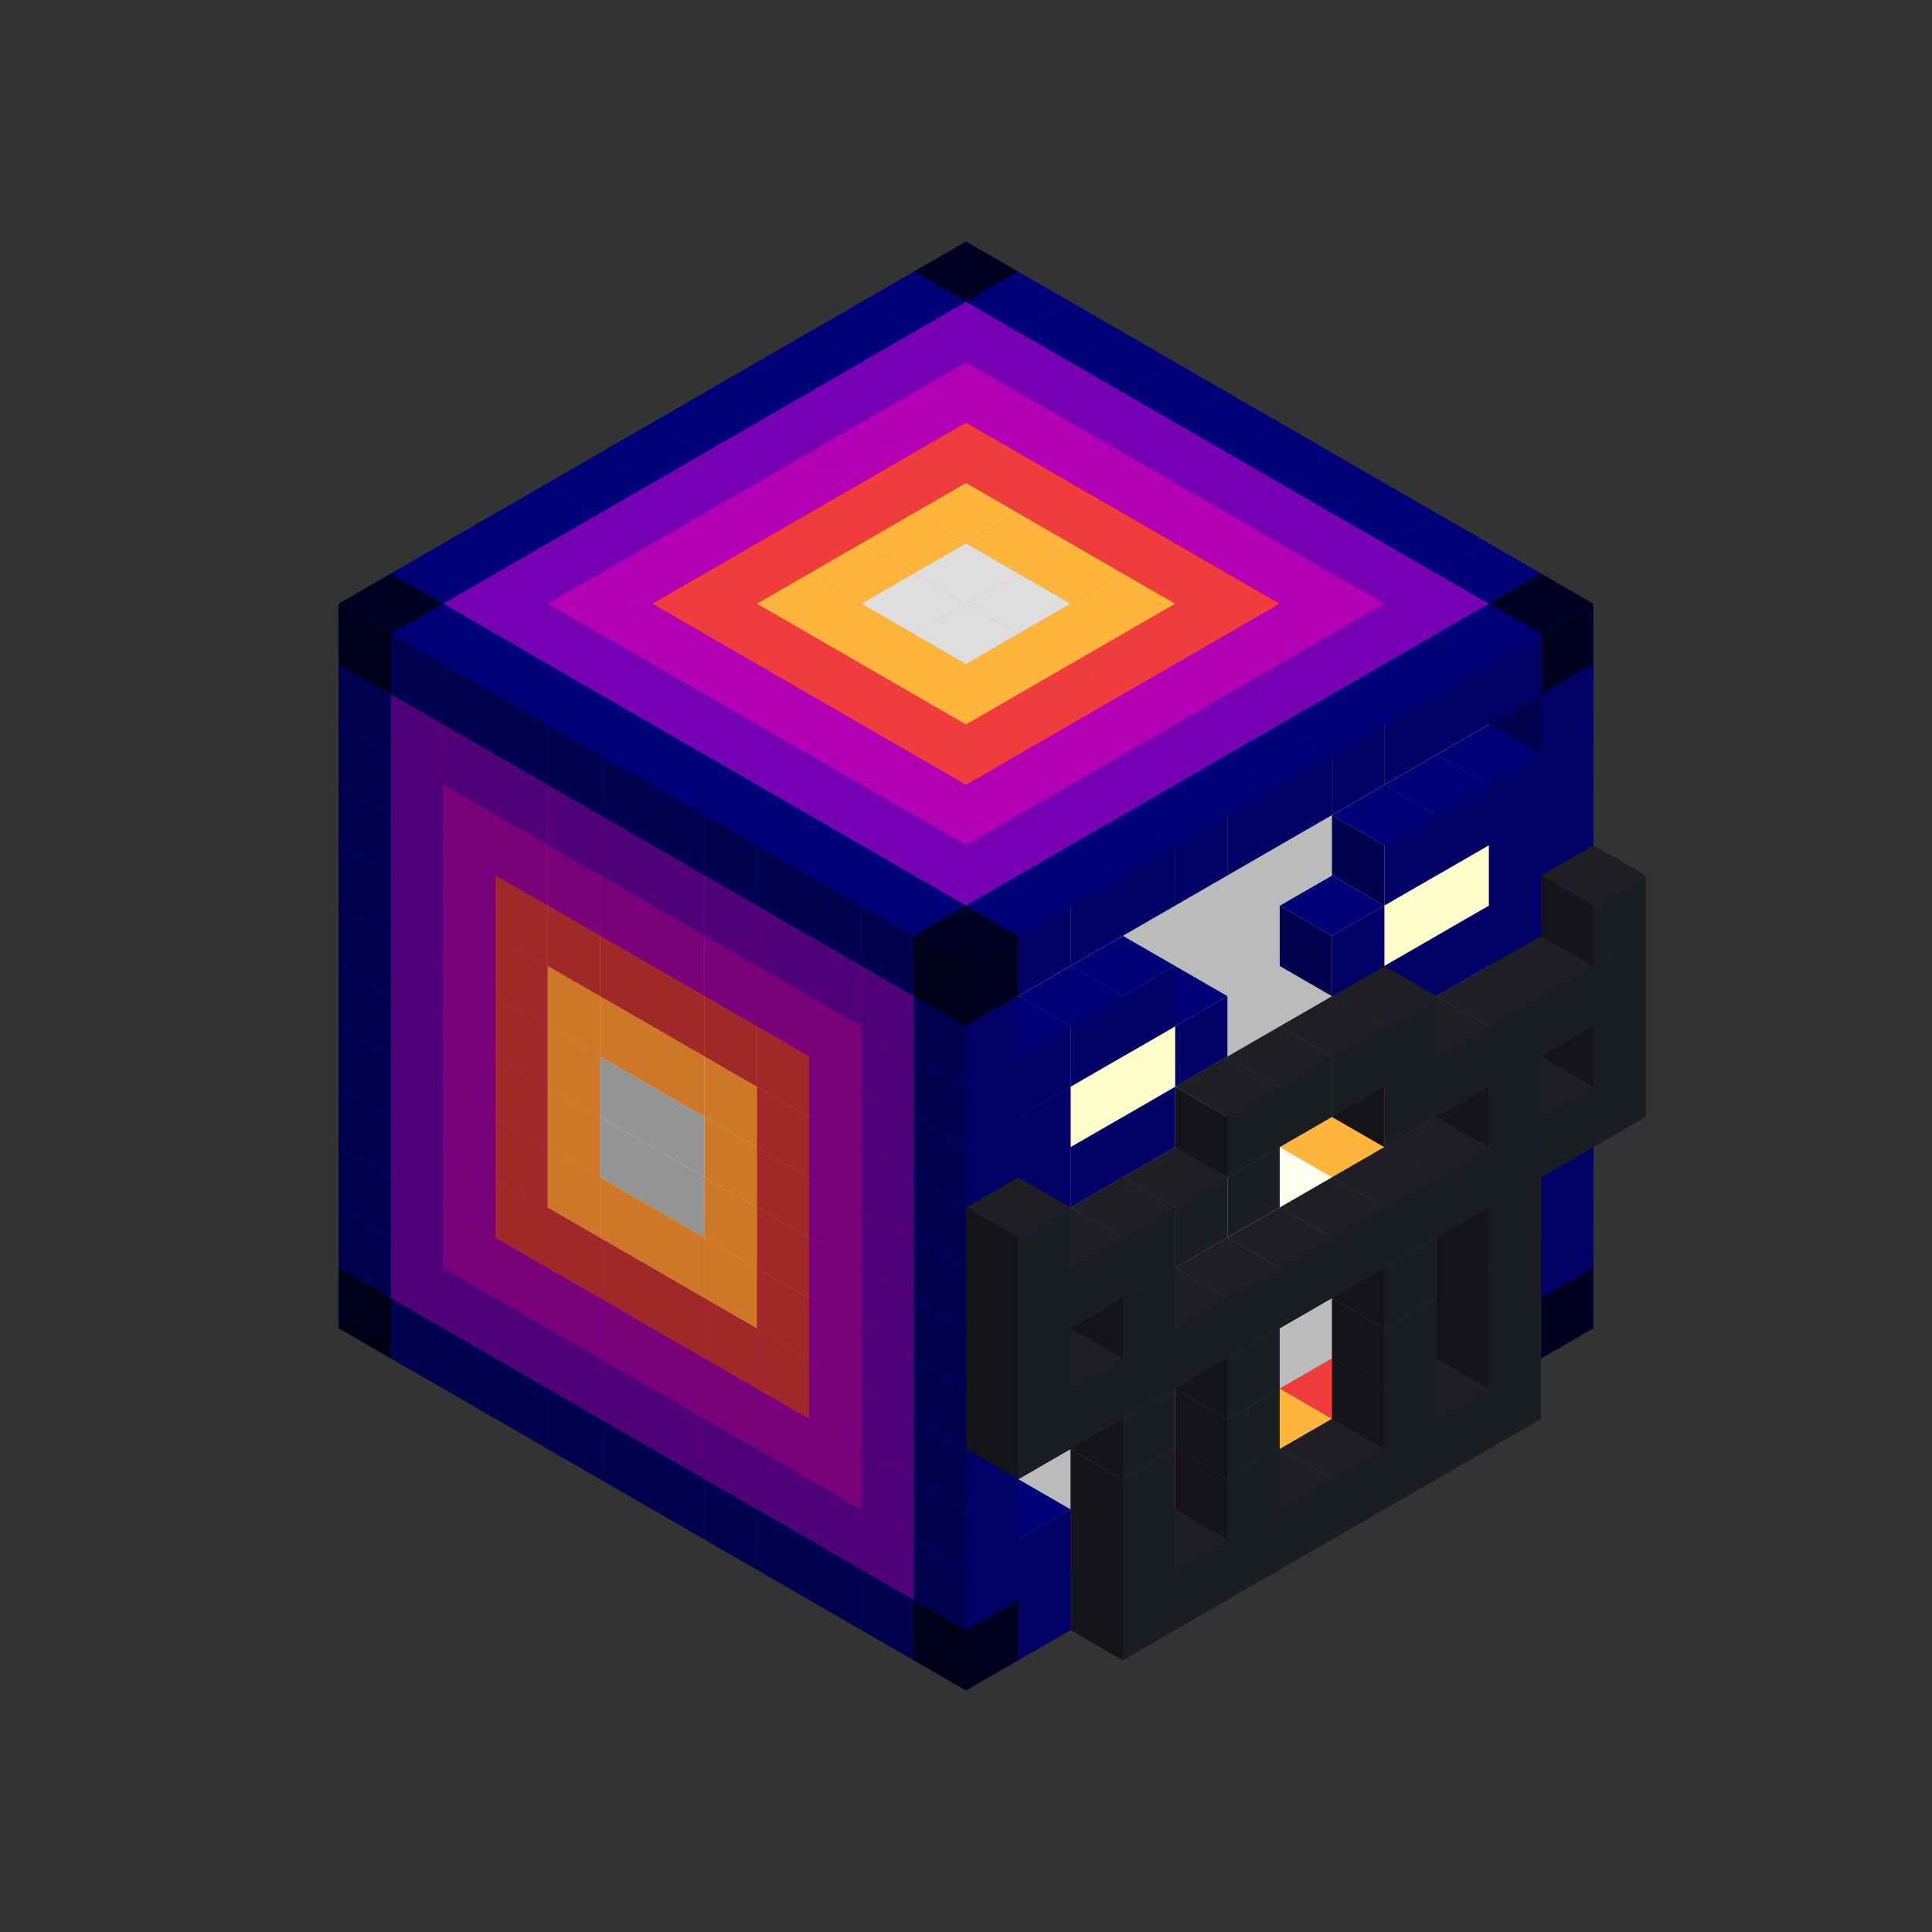 
<svg width='600' height='600' viewBox='4436371 5550000 3200000 3200000' xmlns='http://www.w3.org/2000/svg' xmlns:xlink='http://www.w3.org/1999/xlink'>
<rect x="4436371" y="5550000" width="3200000" height="3200000" fill="#333333" stroke="none"/>
<use xlink:href='#v-0x000000aa-4' transform='translate(983738,3600000)'/>
<use xlink:href='#v-0x000000aa-1' transform='translate(1070341,3650000)'/>
<use xlink:href='#v-0x000000aa-1' transform='translate(1156944,3700000)'/>
<use xlink:href='#v-0x000000aa-1' transform='translate(1243547,3750000)'/>
<use xlink:href='#v-0x000000aa-1' transform='translate(1330150,3800000)'/>
<use xlink:href='#v-0x000000aa-1' transform='translate(1416753,3850000)'/>
<use xlink:href='#v-0x000000aa-1' transform='translate(1503356,3900000)'/>
<use xlink:href='#v-0x000000aa-1' transform='translate(1589959,3950000)'/>
<use xlink:href='#v-0x000000aa-1' transform='translate(1676562,4000000)'/>
<use xlink:href='#v-0x000000aa-1' transform='translate(1763165,4050000)'/>
<use xlink:href='#v-0x000000aa-1' transform='translate(1849768,4100000)'/>
<use xlink:href='#v-0x000000aa-4' transform='translate(2889004,3600000)'/>
<use xlink:href='#v-0x000000aa-1' transform='translate(2802401,3650000)'/>
<use xlink:href='#v-0x000000aa-5' transform='translate(2715798,3700000)'/>
<use xlink:href='#v-0x000000aa-6' transform='translate(2629195,3750000)'/>
<use xlink:href='#v-0x000000aa-7' transform='translate(2542592,3800000)'/>
<use xlink:href='#v-0x000000aa-8' transform='translate(2455989,3850000)'/>
<use xlink:href='#v-0x000000aa-8' transform='translate(2369386,3900000)'/>
<use xlink:href='#v-0x000000aa-7' transform='translate(2282783,3950000)'/>
<use xlink:href='#v-0x000000aa-6' transform='translate(2196180,4000000)'/>
<use xlink:href='#v-0x000000aa-5' transform='translate(2109577,4050000)'/>
<use xlink:href='#v-0x000000aa-1' transform='translate(2022974,4100000)'/>
<use xlink:href='#v-0x000000aa-4' transform='translate(1936371,4150000)'/>
<use xlink:href='#v-0x000000aa-9' transform='translate(2802401,3750000)'/>
<use xlink:href='#v-0x000000aa-9' transform='translate(2715798,3800000)'/>
<use xlink:href='#v-0x000000aa-9' transform='translate(2629195,3850000)'/>
<use xlink:href='#v-0x000000aa-9' transform='translate(2542592,3900000)'/>
<use xlink:href='#v-0x000000aa-9' transform='translate(2455989,3950000)'/>
<use xlink:href='#v-0x000000aa-9' transform='translate(2369386,4000000)'/>
<use xlink:href='#v-0x000000aa-9' transform='translate(2282783,4050000)'/>
<use xlink:href='#v-0x000000aa-9' transform='translate(2196180,4100000)'/>
<use xlink:href='#v-0x000000aa-1' transform='translate(983738,3500000)'/>
<use xlink:href='#v-0x000000aa-5' transform='translate(1070341,3550000)'/>
<use xlink:href='#v-0x000000aa-5' transform='translate(1156944,3600000)'/>
<use xlink:href='#v-0x000000aa-5' transform='translate(1243547,3650000)'/>
<use xlink:href='#v-0x000000aa-5' transform='translate(1330150,3700000)'/>
<use xlink:href='#v-0x000000aa-5' transform='translate(1416753,3750000)'/>
<use xlink:href='#v-0x000000aa-5' transform='translate(1503356,3800000)'/>
<use xlink:href='#v-0x000000aa-5' transform='translate(1589959,3850000)'/>
<use xlink:href='#v-0x000000aa-5' transform='translate(1676562,3900000)'/>
<use xlink:href='#v-0x000000aa-5' transform='translate(1763165,3950000)'/>
<use xlink:href='#v-0x000000aa-2' transform='translate(2715798,3500000)'/>
<use xlink:href='#v-0x000000aa-2' transform='translate(2629195,3550000)'/>
<use xlink:href='#v-0x000000aa-2' transform='translate(2542592,3600000)'/>
<use xlink:href='#v-0x000000aa-2' transform='translate(2455989,3650000)'/>
<use xlink:href='#v-0x000000aa-2' transform='translate(2369386,3700000)'/>
<use xlink:href='#v-0x000000aa-2' transform='translate(2282783,3750000)'/>
<use xlink:href='#v-0x000000aa-2' transform='translate(2196180,3800000)'/>
<use xlink:href='#v-0x000000aa-2' transform='translate(2109577,3850000)'/>
<use xlink:href='#v-0x000000aa-2' transform='translate(2022974,3900000)'/>
<use xlink:href='#v-0x000000aa-2' transform='translate(1936371,3950000)'/>
<use xlink:href='#v-0x000000aa-5' transform='translate(1849768,4000000)'/>
<use xlink:href='#v-0x000000aa-1' transform='translate(2889004,3500000)'/>
<use xlink:href='#v-0x000000aa-1' transform='translate(2802401,3550000)'/>
<use xlink:href='#v-0x000000aa-1' transform='translate(2022974,4000000)'/>
<use xlink:href='#v-0x000000aa-1' transform='translate(1936371,4050000)'/>
<use xlink:href='#v-0x000000aa-9' transform='translate(2802401,3650000)'/>
<use xlink:href='#v-0x000000aa-9' transform='translate(2629195,3750000)'/>
<use xlink:href='#v-0x000000aa-9' transform='translate(2369386,3900000)'/>
<use xlink:href='#v-0x000000aa-9' transform='translate(2196180,4000000)'/>
<use xlink:href='#v-0x000000aa-1' transform='translate(983738,3400000)'/>
<use xlink:href='#v-0x000000aa-5' transform='translate(1070341,3450000)'/>
<use xlink:href='#v-0x000000aa-6' transform='translate(1156944,3500000)'/>
<use xlink:href='#v-0x000000aa-6' transform='translate(1243547,3550000)'/>
<use xlink:href='#v-0x000000aa-6' transform='translate(1330150,3600000)'/>
<use xlink:href='#v-0x000000aa-6' transform='translate(1416753,3650000)'/>
<use xlink:href='#v-0x000000aa-6' transform='translate(1503356,3700000)'/>
<use xlink:href='#v-0x000000aa-6' transform='translate(1589959,3750000)'/>
<use xlink:href='#v-0x000000aa-6' transform='translate(1676562,3800000)'/>
<use xlink:href='#v-0x000000aa-6' transform='translate(1763165,3850000)'/>
<use xlink:href='#v-0x000000aa-2' transform='translate(2715798,3400000)'/>
<use xlink:href='#v-0x000000aa-2' transform='translate(2629195,3450000)'/>
<use xlink:href='#v-0x000000aa-2' transform='translate(2542592,3500000)'/>
<use xlink:href='#v-0x000000aa-2' transform='translate(2455989,3550000)'/>
<use xlink:href='#v-0x000000aa-2' transform='translate(2369386,3600000)'/>
<use xlink:href='#v-0x000000aa-2' transform='translate(2282783,3650000)'/>
<use xlink:href='#v-0x000000aa-2' transform='translate(2196180,3700000)'/>
<use xlink:href='#v-0x000000aa-2' transform='translate(2109577,3750000)'/>
<use xlink:href='#v-0x000000aa-2' transform='translate(2022974,3800000)'/>
<use xlink:href='#v-0x000000aa-2' transform='translate(1936371,3850000)'/>
<use xlink:href='#v-0x000000aa-5' transform='translate(1849768,3900000)'/>
<use xlink:href='#v-0x000000aa-1' transform='translate(2889004,3400000)'/>
<use xlink:href='#v-0x000000aa-1' transform='translate(1936371,3950000)'/>
<use xlink:href='#v-0x000000aa-9' transform='translate(2802401,3550000)'/>
<use xlink:href='#v-0x000000aa-9' transform='translate(2629195,3650000)'/>
<use xlink:href='#v-0x000000aa-9' transform='translate(2369386,3800000)'/>
<use xlink:href='#v-0x000000aa-9' transform='translate(2196180,3900000)'/>
<use xlink:href='#v-0x000000aa-1' transform='translate(983738,3300000)'/>
<use xlink:href='#v-0x000000aa-5' transform='translate(1070341,3350000)'/>
<use xlink:href='#v-0x000000aa-6' transform='translate(1156944,3400000)'/>
<use xlink:href='#v-0x000000aa-7' transform='translate(1243547,3450000)'/>
<use xlink:href='#v-0x000000aa-7' transform='translate(1330150,3500000)'/>
<use xlink:href='#v-0x000000aa-7' transform='translate(1416753,3550000)'/>
<use xlink:href='#v-0x000000aa-7' transform='translate(1503356,3600000)'/>
<use xlink:href='#v-0x000000aa-7' transform='translate(1589959,3650000)'/>
<use xlink:href='#v-0x000000aa-7' transform='translate(1676562,3700000)'/>
<use xlink:href='#v-0x000000aa-6' transform='translate(1763165,3750000)'/>
<use xlink:href='#v-0x000000aa-2' transform='translate(2715798,3300000)'/>
<use xlink:href='#v-0x000000aa-2' transform='translate(2629195,3350000)'/>
<use xlink:href='#v-0x000000aa-2' transform='translate(2542592,3400000)'/>
<use xlink:href='#v-0x000000aa-2' transform='translate(2455989,3450000)'/>
<use xlink:href='#v-0x000000aa-2' transform='translate(2369386,3500000)'/>
<use xlink:href='#v-0x000000aa-2' transform='translate(2282783,3550000)'/>
<use xlink:href='#v-0x000000aa-2' transform='translate(2196180,3600000)'/>
<use xlink:href='#v-0x000000aa-2' transform='translate(2109577,3650000)'/>
<use xlink:href='#v-0x000000aa-2' transform='translate(2022974,3700000)'/>
<use xlink:href='#v-0x000000aa-2' transform='translate(1936371,3750000)'/>
<use xlink:href='#v-0x000000aa-5' transform='translate(1849768,3800000)'/>
<use xlink:href='#v-0x000000aa-1' transform='translate(2889004,3300000)'/>
<use xlink:href='#v-0x000000aa-1' transform='translate(2802401,3350000)'/>
<use xlink:href='#v-0x000000aa-1' transform='translate(2715798,3400000)'/>
<use xlink:href='#v-0x000000aa-1' transform='translate(2629195,3450000)'/>
<use xlink:href='#v-0x000000aa-1' transform='translate(2542592,3500000)'/>
<use xlink:href='#v-0x000000aa-1' transform='translate(2455989,3550000)'/>
<use xlink:href='#v-0x000000aa-1' transform='translate(2369386,3600000)'/>
<use xlink:href='#v-0x000000aa-1' transform='translate(2282783,3650000)'/>
<use xlink:href='#v-0x000000aa-1' transform='translate(2196180,3700000)'/>
<use xlink:href='#v-0x000000aa-1' transform='translate(2109577,3750000)'/>
<use xlink:href='#v-0x000000aa-1' transform='translate(2022974,3800000)'/>
<use xlink:href='#v-0x000000aa-1' transform='translate(1936371,3850000)'/>
<use xlink:href='#v-0x000000aa-9' transform='translate(2802401,3450000)'/>
<use xlink:href='#v-0x000000aa-9' transform='translate(2629195,3550000)'/>
<use xlink:href='#v-0x000000aa-9' transform='translate(2369386,3700000)'/>
<use xlink:href='#v-0x000000aa-9' transform='translate(2196180,3800000)'/>
<use xlink:href='#v-0x000000aa-1' transform='translate(983738,3200000)'/>
<use xlink:href='#v-0x000000aa-5' transform='translate(1070341,3250000)'/>
<use xlink:href='#v-0x000000aa-6' transform='translate(1156944,3300000)'/>
<use xlink:href='#v-0x000000aa-7' transform='translate(1243547,3350000)'/>
<use xlink:href='#v-0x000000aa-8' transform='translate(1330150,3400000)'/>
<use xlink:href='#v-0x000000aa-8' transform='translate(1416753,3450000)'/>
<use xlink:href='#v-0x000000aa-8' transform='translate(1503356,3500000)'/>
<use xlink:href='#v-0x000000aa-8' transform='translate(1589959,3550000)'/>
<use xlink:href='#v-0x000000aa-7' transform='translate(1676562,3600000)'/>
<use xlink:href='#v-0x000000aa-6' transform='translate(1763165,3650000)'/>
<use xlink:href='#v-0x000000aa-2' transform='translate(2715798,3200000)'/>
<use xlink:href='#v-0x000000aa-2' transform='translate(2629195,3250000)'/>
<use xlink:href='#v-0x000000aa-2' transform='translate(2542592,3300000)'/>
<use xlink:href='#v-0x000000aa-2' transform='translate(2455989,3350000)'/>
<use xlink:href='#v-0x000000aa-2' transform='translate(2369386,3400000)'/>
<use xlink:href='#v-0x000000aa-2' transform='translate(2282783,3450000)'/>
<use xlink:href='#v-0x000000aa-2' transform='translate(2196180,3500000)'/>
<use xlink:href='#v-0x000000aa-2' transform='translate(2109577,3550000)'/>
<use xlink:href='#v-0x000000aa-2' transform='translate(2022974,3600000)'/>
<use xlink:href='#v-0x000000aa-2' transform='translate(1936371,3650000)'/>
<use xlink:href='#v-0x000000aa-5' transform='translate(1849768,3700000)'/>
<use xlink:href='#v-0x000000aa-1' transform='translate(2889004,3200000)'/>
<use xlink:href='#v-0x000000aa-5' transform='translate(2802401,3250000)'/>
<use xlink:href='#v-0x000000aa-6' transform='translate(2715798,3300000)'/>
<use xlink:href='#v-0x000000aa-7' transform='translate(2629195,3350000)'/>
<use xlink:href='#v-0x000000aa-8' transform='translate(2542592,3400000)'/>
<use xlink:href='#v-0x000000aa-3' transform='translate(2455989,3450000)'/>
<use xlink:href='#v-0x000000aa-3' transform='translate(2369386,3500000)'/>
<use xlink:href='#v-0x000000aa-8' transform='translate(2282783,3550000)'/>
<use xlink:href='#v-0x000000aa-7' transform='translate(2196180,3600000)'/>
<use xlink:href='#v-0x000000aa-6' transform='translate(2109577,3650000)'/>
<use xlink:href='#v-0x000000aa-5' transform='translate(2022974,3700000)'/>
<use xlink:href='#v-0x000000aa-1' transform='translate(1936371,3750000)'/>
<use xlink:href='#v-0x000000aa-9' transform='translate(2975607,3250000)'/>
<use xlink:href='#v-0x000000aa-9' transform='translate(2889004,3300000)'/>
<use xlink:href='#v-0x000000aa-9' transform='translate(2802401,3350000)'/>
<use xlink:href='#v-0x000000aa-9' transform='translate(2715798,3400000)'/>
<use xlink:href='#v-0x000000aa-9' transform='translate(2629195,3450000)'/>
<use xlink:href='#v-0x000000aa-9' transform='translate(2542592,3500000)'/>
<use xlink:href='#v-0x000000aa-9' transform='translate(2455989,3550000)'/>
<use xlink:href='#v-0x000000aa-9' transform='translate(2369386,3600000)'/>
<use xlink:href='#v-0x000000aa-9' transform='translate(2282783,3650000)'/>
<use xlink:href='#v-0x000000aa-9' transform='translate(2196180,3700000)'/>
<use xlink:href='#v-0x000000aa-9' transform='translate(2109577,3750000)'/>
<use xlink:href='#v-0x000000aa-9' transform='translate(2022974,3800000)'/>
<use xlink:href='#v-0x000000aa-1' transform='translate(983738,3100000)'/>
<use xlink:href='#v-0x000000aa-5' transform='translate(1070341,3150000)'/>
<use xlink:href='#v-0x000000aa-6' transform='translate(1156944,3200000)'/>
<use xlink:href='#v-0x000000aa-7' transform='translate(1243547,3250000)'/>
<use xlink:href='#v-0x000000aa-8' transform='translate(1330150,3300000)'/>
<use xlink:href='#v-0x000000aa-2' transform='translate(1416753,3350000)'/>
<use xlink:href='#v-0x000000aa-2' transform='translate(1503356,3400000)'/>
<use xlink:href='#v-0x000000aa-8' transform='translate(1589959,3450000)'/>
<use xlink:href='#v-0x000000aa-7' transform='translate(1676562,3500000)'/>
<use xlink:href='#v-0x000000aa-6' transform='translate(1763165,3550000)'/>
<use xlink:href='#v-0x000000aa-2' transform='translate(2715798,3100000)'/>
<use xlink:href='#v-0x000000aa-2' transform='translate(2629195,3150000)'/>
<use xlink:href='#v-0x000000aa-2' transform='translate(2542592,3200000)'/>
<use xlink:href='#v-0x000000aa-2' transform='translate(2455989,3250000)'/>
<use xlink:href='#v-0x000000aa-2' transform='translate(2369386,3300000)'/>
<use xlink:href='#v-0x000000aa-2' transform='translate(2282783,3350000)'/>
<use xlink:href='#v-0x000000aa-2' transform='translate(2196180,3400000)'/>
<use xlink:href='#v-0x000000aa-2' transform='translate(2109577,3450000)'/>
<use xlink:href='#v-0x000000aa-2' transform='translate(2022974,3500000)'/>
<use xlink:href='#v-0x000000aa-2' transform='translate(1936371,3550000)'/>
<use xlink:href='#v-0x000000aa-5' transform='translate(1849768,3600000)'/>
<use xlink:href='#v-0x000000aa-1' transform='translate(2889004,3100000)'/>
<use xlink:href='#v-0x000000aa-1' transform='translate(1936371,3650000)'/>
<use xlink:href='#v-0x000000aa-9' transform='translate(2975607,3150000)'/>
<use xlink:href='#v-0x000000aa-9' transform='translate(2802401,3250000)'/>
<use xlink:href='#v-0x000000aa-9' transform='translate(2196180,3600000)'/>
<use xlink:href='#v-0x000000aa-9' transform='translate(2022974,3700000)'/>
<use xlink:href='#v-0x000000aa-1' transform='translate(983738,3000000)'/>
<use xlink:href='#v-0x000000aa-5' transform='translate(1070341,3050000)'/>
<use xlink:href='#v-0x000000aa-6' transform='translate(1156944,3100000)'/>
<use xlink:href='#v-0x000000aa-7' transform='translate(1243547,3150000)'/>
<use xlink:href='#v-0x000000aa-8' transform='translate(1330150,3200000)'/>
<use xlink:href='#v-0x000000aa-2' transform='translate(1416753,3250000)'/>
<use xlink:href='#v-0x000000aa-2' transform='translate(1503356,3300000)'/>
<use xlink:href='#v-0x000000aa-8' transform='translate(1589959,3350000)'/>
<use xlink:href='#v-0x000000aa-7' transform='translate(1676562,3400000)'/>
<use xlink:href='#v-0x000000aa-6' transform='translate(1763165,3450000)'/>
<use xlink:href='#v-0x000000aa-2' transform='translate(2715798,3000000)'/>
<use xlink:href='#v-0x000000aa-2' transform='translate(2629195,3050000)'/>
<use xlink:href='#v-0x000000aa-2' transform='translate(2542592,3100000)'/>
<use xlink:href='#v-0x000000aa-2' transform='translate(2455989,3150000)'/>
<use xlink:href='#v-0x000000aa-2' transform='translate(2369386,3200000)'/>
<use xlink:href='#v-0x000000aa-2' transform='translate(2282783,3250000)'/>
<use xlink:href='#v-0x000000aa-2' transform='translate(2196180,3300000)'/>
<use xlink:href='#v-0x000000aa-2' transform='translate(2109577,3350000)'/>
<use xlink:href='#v-0x000000aa-2' transform='translate(2022974,3400000)'/>
<use xlink:href='#v-0x000000aa-2' transform='translate(1936371,3450000)'/>
<use xlink:href='#v-0x000000aa-5' transform='translate(1849768,3500000)'/>
<use xlink:href='#v-0x000000aa-1' transform='translate(2889004,3000000)'/>
<use xlink:href='#v-0x000000aa-1' transform='translate(1936371,3550000)'/>
<use xlink:href='#v-0x000000aa-9' transform='translate(2975607,3050000)'/>
<use xlink:href='#v-0x000000aa-9' transform='translate(2889004,3100000)'/>
<use xlink:href='#v-0x000000aa-9' transform='translate(2802401,3150000)'/>
<use xlink:href='#v-0x000000aa-9' transform='translate(2715798,3200000)'/>
<use xlink:href='#v-0x000000aa-9' transform='translate(2629195,3250000)'/>
<use xlink:href='#v-0x000000aa-9' transform='translate(2369386,3400000)'/>
<use xlink:href='#v-0x000000aa-9' transform='translate(2282783,3450000)'/>
<use xlink:href='#v-0x000000aa-9' transform='translate(2196180,3500000)'/>
<use xlink:href='#v-0x000000aa-9' transform='translate(2109577,3550000)'/>
<use xlink:href='#v-0x000000aa-9' transform='translate(2022974,3600000)'/>
<use xlink:href='#v-0x000000aa-1' transform='translate(983738,2900000)'/>
<use xlink:href='#v-0x000000aa-5' transform='translate(1070341,2950000)'/>
<use xlink:href='#v-0x000000aa-6' transform='translate(1156944,3000000)'/>
<use xlink:href='#v-0x000000aa-7' transform='translate(1243547,3050000)'/>
<use xlink:href='#v-0x000000aa-8' transform='translate(1330150,3100000)'/>
<use xlink:href='#v-0x000000aa-8' transform='translate(1416753,3150000)'/>
<use xlink:href='#v-0x000000aa-8' transform='translate(1503356,3200000)'/>
<use xlink:href='#v-0x000000aa-8' transform='translate(1589959,3250000)'/>
<use xlink:href='#v-0x000000aa-7' transform='translate(1676562,3300000)'/>
<use xlink:href='#v-0x000000aa-6' transform='translate(1763165,3350000)'/>
<use xlink:href='#v-0x000000aa-2' transform='translate(2715798,2900000)'/>
<use xlink:href='#v-0x000000aa-2' transform='translate(2629195,2950000)'/>
<use xlink:href='#v-0x000000aa-2' transform='translate(2542592,3000000)'/>
<use xlink:href='#v-0x000000aa-2' transform='translate(2455989,3050000)'/>
<use xlink:href='#v-0x000000aa-2' transform='translate(2369386,3100000)'/>
<use xlink:href='#v-0x000000aa-2' transform='translate(2282783,3150000)'/>
<use xlink:href='#v-0x000000aa-2' transform='translate(2196180,3200000)'/>
<use xlink:href='#v-0x000000aa-2' transform='translate(2109577,3250000)'/>
<use xlink:href='#v-0x000000aa-2' transform='translate(2022974,3300000)'/>
<use xlink:href='#v-0x000000aa-2' transform='translate(1936371,3350000)'/>
<use xlink:href='#v-0x000000aa-5' transform='translate(1849768,3400000)'/>
<use xlink:href='#v-0x000000aa-1' transform='translate(2889004,2900000)'/>
<use xlink:href='#v-0x000000aa-1' transform='translate(2802401,2950000)'/>
<use xlink:href='#v-0x000000aa-1' transform='translate(2715798,3000000)'/>
<use xlink:href='#v-0x000000aa-1' transform='translate(2629195,3050000)'/>
<use xlink:href='#v-0x000000aa-1' transform='translate(2196180,3300000)'/>
<use xlink:href='#v-0x000000aa-1' transform='translate(2109577,3350000)'/>
<use xlink:href='#v-0x000000aa-1' transform='translate(2022974,3400000)'/>
<use xlink:href='#v-0x000000aa-1' transform='translate(1936371,3450000)'/>
<use xlink:href='#v-0x000000aa-9' transform='translate(2975607,2950000)'/>
<use xlink:href='#v-0x000000aa-9' transform='translate(2629195,3150000)'/>
<use xlink:href='#v-0x000000aa-9' transform='translate(2542592,3200000)'/>
<use xlink:href='#v-0x000000aa-9' transform='translate(2455989,3250000)'/>
<use xlink:href='#v-0x000000aa-9' transform='translate(2369386,3300000)'/>
<use xlink:href='#v-0x000000aa-9' transform='translate(2022974,3500000)'/>
<use xlink:href='#v-0x000000aa-1' transform='translate(983738,2800000)'/>
<use xlink:href='#v-0x000000aa-5' transform='translate(1070341,2850000)'/>
<use xlink:href='#v-0x000000aa-6' transform='translate(1156944,2900000)'/>
<use xlink:href='#v-0x000000aa-7' transform='translate(1243547,2950000)'/>
<use xlink:href='#v-0x000000aa-7' transform='translate(1330150,3000000)'/>
<use xlink:href='#v-0x000000aa-7' transform='translate(1416753,3050000)'/>
<use xlink:href='#v-0x000000aa-7' transform='translate(1503356,3100000)'/>
<use xlink:href='#v-0x000000aa-7' transform='translate(1589959,3150000)'/>
<use xlink:href='#v-0x000000aa-7' transform='translate(1676562,3200000)'/>
<use xlink:href='#v-0x000000aa-6' transform='translate(1763165,3250000)'/>
<use xlink:href='#v-0x000000aa-2' transform='translate(2715798,2800000)'/>
<use xlink:href='#v-0x000000aa-2' transform='translate(2629195,2850000)'/>
<use xlink:href='#v-0x000000aa-2' transform='translate(2542592,2900000)'/>
<use xlink:href='#v-0x000000aa-2' transform='translate(2455989,2950000)'/>
<use xlink:href='#v-0x000000aa-2' transform='translate(2369386,3000000)'/>
<use xlink:href='#v-0x000000aa-2' transform='translate(2282783,3050000)'/>
<use xlink:href='#v-0x000000aa-2' transform='translate(2196180,3100000)'/>
<use xlink:href='#v-0x000000aa-2' transform='translate(2109577,3150000)'/>
<use xlink:href='#v-0x000000aa-2' transform='translate(2022974,3200000)'/>
<use xlink:href='#v-0x000000aa-2' transform='translate(1936371,3250000)'/>
<use xlink:href='#v-0x000000aa-5' transform='translate(1849768,3300000)'/>
<use xlink:href='#v-0x000000aa-1' transform='translate(2889004,2800000)'/>
<use xlink:href='#v-0x000000aa-1' transform='translate(2802401,2850000)'/>
<use xlink:href='#v-0x000000aa-3' transform='translate(2715798,2900000)'/>
<use xlink:href='#v-0x000000aa-3' transform='translate(2629195,2950000)'/>
<use xlink:href='#v-0x000000aa-1' transform='translate(2542592,3000000)'/>
<use xlink:href='#v-0x000000aa-1' transform='translate(2282783,3150000)'/>
<use xlink:href='#v-0x000000aa-3' transform='translate(2196180,3200000)'/>
<use xlink:href='#v-0x000000aa-3' transform='translate(2109577,3250000)'/>
<use xlink:href='#v-0x000000aa-1' transform='translate(2022974,3300000)'/>
<use xlink:href='#v-0x000000aa-1' transform='translate(1936371,3350000)'/>
<use xlink:href='#v-0x000000aa-1' transform='translate(983738,2700000)'/>
<use xlink:href='#v-0x000000aa-5' transform='translate(1070341,2750000)'/>
<use xlink:href='#v-0x000000aa-6' transform='translate(1156944,2800000)'/>
<use xlink:href='#v-0x000000aa-6' transform='translate(1243547,2850000)'/>
<use xlink:href='#v-0x000000aa-6' transform='translate(1330150,2900000)'/>
<use xlink:href='#v-0x000000aa-6' transform='translate(1416753,2950000)'/>
<use xlink:href='#v-0x000000aa-6' transform='translate(1503356,3000000)'/>
<use xlink:href='#v-0x000000aa-6' transform='translate(1589959,3050000)'/>
<use xlink:href='#v-0x000000aa-6' transform='translate(1676562,3100000)'/>
<use xlink:href='#v-0x000000aa-6' transform='translate(1763165,3150000)'/>
<use xlink:href='#v-0x000000aa-2' transform='translate(2715798,2700000)'/>
<use xlink:href='#v-0x000000aa-2' transform='translate(2629195,2750000)'/>
<use xlink:href='#v-0x000000aa-2' transform='translate(2542592,2800000)'/>
<use xlink:href='#v-0x000000aa-2' transform='translate(2455989,2850000)'/>
<use xlink:href='#v-0x000000aa-2' transform='translate(2369386,2900000)'/>
<use xlink:href='#v-0x000000aa-2' transform='translate(2282783,2950000)'/>
<use xlink:href='#v-0x000000aa-2' transform='translate(2196180,3000000)'/>
<use xlink:href='#v-0x000000aa-2' transform='translate(2109577,3050000)'/>
<use xlink:href='#v-0x000000aa-2' transform='translate(2022974,3100000)'/>
<use xlink:href='#v-0x000000aa-2' transform='translate(1936371,3150000)'/>
<use xlink:href='#v-0x000000aa-5' transform='translate(1849768,3200000)'/>
<use xlink:href='#v-0x000000aa-1' transform='translate(2889004,2700000)'/>
<use xlink:href='#v-0x000000aa-1' transform='translate(2802401,2750000)'/>
<use xlink:href='#v-0x000000aa-1' transform='translate(2715798,2800000)'/>
<use xlink:href='#v-0x000000aa-1' transform='translate(2629195,2850000)'/>
<use xlink:href='#v-0x000000aa-1' transform='translate(2196180,3100000)'/>
<use xlink:href='#v-0x000000aa-1' transform='translate(2109577,3150000)'/>
<use xlink:href='#v-0x000000aa-1' transform='translate(2022974,3200000)'/>
<use xlink:href='#v-0x000000aa-1' transform='translate(1936371,3250000)'/>
<use xlink:href='#v-0x000000aa-1' transform='translate(983738,2600000)'/>
<use xlink:href='#v-0x000000aa-5' transform='translate(1070341,2650000)'/>
<use xlink:href='#v-0x000000aa-5' transform='translate(1156944,2700000)'/>
<use xlink:href='#v-0x000000aa-5' transform='translate(1243547,2750000)'/>
<use xlink:href='#v-0x000000aa-5' transform='translate(1330150,2800000)'/>
<use xlink:href='#v-0x000000aa-5' transform='translate(1416753,2850000)'/>
<use xlink:href='#v-0x000000aa-5' transform='translate(1503356,2900000)'/>
<use xlink:href='#v-0x000000aa-5' transform='translate(1589959,2950000)'/>
<use xlink:href='#v-0x000000aa-5' transform='translate(1676562,3000000)'/>
<use xlink:href='#v-0x000000aa-5' transform='translate(1763165,3050000)'/>
<use xlink:href='#v-0x000000aa-2' transform='translate(2715798,2600000)'/>
<use xlink:href='#v-0x000000aa-2' transform='translate(2629195,2650000)'/>
<use xlink:href='#v-0x000000aa-2' transform='translate(2542592,2700000)'/>
<use xlink:href='#v-0x000000aa-2' transform='translate(2455989,2750000)'/>
<use xlink:href='#v-0x000000aa-2' transform='translate(2369386,2800000)'/>
<use xlink:href='#v-0x000000aa-2' transform='translate(2282783,2850000)'/>
<use xlink:href='#v-0x000000aa-2' transform='translate(2196180,2900000)'/>
<use xlink:href='#v-0x000000aa-2' transform='translate(2109577,2950000)'/>
<use xlink:href='#v-0x000000aa-2' transform='translate(2022974,3000000)'/>
<use xlink:href='#v-0x000000aa-2' transform='translate(1936371,3050000)'/>
<use xlink:href='#v-0x000000aa-5' transform='translate(1849768,3100000)'/>
<use xlink:href='#v-0x000000aa-1' transform='translate(2889004,2600000)'/>
<use xlink:href='#v-0x000000aa-1' transform='translate(1936371,3150000)'/>
<use xlink:href='#v-0x000000aa-4' transform='translate(1936371,1950000)'/>
<use xlink:href='#v-0x000000aa-1' transform='translate(1849768,2000000)'/>
<use xlink:href='#v-0x000000aa-1' transform='translate(1763165,2050000)'/>
<use xlink:href='#v-0x000000aa-1' transform='translate(1676562,2100000)'/>
<use xlink:href='#v-0x000000aa-1' transform='translate(1589959,2150000)'/>
<use xlink:href='#v-0x000000aa-1' transform='translate(1503356,2200000)'/>
<use xlink:href='#v-0x000000aa-1' transform='translate(1416753,2250000)'/>
<use xlink:href='#v-0x000000aa-1' transform='translate(1330150,2300000)'/>
<use xlink:href='#v-0x000000aa-1' transform='translate(1243547,2350000)'/>
<use xlink:href='#v-0x000000aa-1' transform='translate(1156944,2400000)'/>
<use xlink:href='#v-0x000000aa-1' transform='translate(1070341,2450000)'/>
<use xlink:href='#v-0x000000aa-4' transform='translate(983738,2500000)'/>
<use xlink:href='#v-0x000000aa-1' transform='translate(2022974,2000000)'/>
<use xlink:href='#v-0x000000aa-5' transform='translate(1936371,2050000)'/>
<use xlink:href='#v-0x000000aa-5' transform='translate(1849768,2100000)'/>
<use xlink:href='#v-0x000000aa-5' transform='translate(1763165,2150000)'/>
<use xlink:href='#v-0x000000aa-5' transform='translate(1676562,2200000)'/>
<use xlink:href='#v-0x000000aa-5' transform='translate(1589959,2250000)'/>
<use xlink:href='#v-0x000000aa-5' transform='translate(1503356,2300000)'/>
<use xlink:href='#v-0x000000aa-5' transform='translate(1416753,2350000)'/>
<use xlink:href='#v-0x000000aa-5' transform='translate(1330150,2400000)'/>
<use xlink:href='#v-0x000000aa-5' transform='translate(1243547,2450000)'/>
<use xlink:href='#v-0x000000aa-5' transform='translate(1156944,2500000)'/>
<use xlink:href='#v-0x000000aa-1' transform='translate(1070341,2550000)'/>
<use xlink:href='#v-0x000000aa-1' transform='translate(2109577,2050000)'/>
<use xlink:href='#v-0x000000aa-5' transform='translate(2022974,2100000)'/>
<use xlink:href='#v-0x000000aa-6' transform='translate(1936371,2150000)'/>
<use xlink:href='#v-0x000000aa-6' transform='translate(1849768,2200000)'/>
<use xlink:href='#v-0x000000aa-6' transform='translate(1763165,2250000)'/>
<use xlink:href='#v-0x000000aa-6' transform='translate(1676562,2300000)'/>
<use xlink:href='#v-0x000000aa-6' transform='translate(1589959,2350000)'/>
<use xlink:href='#v-0x000000aa-6' transform='translate(1503356,2400000)'/>
<use xlink:href='#v-0x000000aa-6' transform='translate(1416753,2450000)'/>
<use xlink:href='#v-0x000000aa-6' transform='translate(1330150,2500000)'/>
<use xlink:href='#v-0x000000aa-5' transform='translate(1243547,2550000)'/>
<use xlink:href='#v-0x000000aa-1' transform='translate(1156944,2600000)'/>
<use xlink:href='#v-0x000000aa-1' transform='translate(2196180,2100000)'/>
<use xlink:href='#v-0x000000aa-5' transform='translate(2109577,2150000)'/>
<use xlink:href='#v-0x000000aa-6' transform='translate(2022974,2200000)'/>
<use xlink:href='#v-0x000000aa-7' transform='translate(1936371,2250000)'/>
<use xlink:href='#v-0x000000aa-7' transform='translate(1849768,2300000)'/>
<use xlink:href='#v-0x000000aa-7' transform='translate(1763165,2350000)'/>
<use xlink:href='#v-0x000000aa-7' transform='translate(1676562,2400000)'/>
<use xlink:href='#v-0x000000aa-7' transform='translate(1589959,2450000)'/>
<use xlink:href='#v-0x000000aa-7' transform='translate(1503356,2500000)'/>
<use xlink:href='#v-0x000000aa-6' transform='translate(1416753,2550000)'/>
<use xlink:href='#v-0x000000aa-5' transform='translate(1330150,2600000)'/>
<use xlink:href='#v-0x000000aa-1' transform='translate(1243547,2650000)'/>
<use xlink:href='#v-0x000000aa-1' transform='translate(2282783,2150000)'/>
<use xlink:href='#v-0x000000aa-5' transform='translate(2196180,2200000)'/>
<use xlink:href='#v-0x000000aa-6' transform='translate(2109577,2250000)'/>
<use xlink:href='#v-0x000000aa-7' transform='translate(2022974,2300000)'/>
<use xlink:href='#v-0x000000aa-8' transform='translate(1936371,2350000)'/>
<use xlink:href='#v-0x000000aa-8' transform='translate(1849768,2400000)'/>
<use xlink:href='#v-0x000000aa-8' transform='translate(1763165,2450000)'/>
<use xlink:href='#v-0x000000aa-8' transform='translate(1676562,2500000)'/>
<use xlink:href='#v-0x000000aa-7' transform='translate(1589959,2550000)'/>
<use xlink:href='#v-0x000000aa-6' transform='translate(1503356,2600000)'/>
<use xlink:href='#v-0x000000aa-5' transform='translate(1416753,2650000)'/>
<use xlink:href='#v-0x000000aa-1' transform='translate(1330150,2700000)'/>
<use xlink:href='#v-0x000000aa-1' transform='translate(2369386,2200000)'/>
<use xlink:href='#v-0x000000aa-5' transform='translate(2282783,2250000)'/>
<use xlink:href='#v-0x000000aa-6' transform='translate(2196180,2300000)'/>
<use xlink:href='#v-0x000000aa-7' transform='translate(2109577,2350000)'/>
<use xlink:href='#v-0x000000aa-8' transform='translate(2022974,2400000)'/>
<use xlink:href='#v-0x000000aa-2' transform='translate(1936371,2450000)'/>
<use xlink:href='#v-0x000000aa-2' transform='translate(1849768,2500000)'/>
<use xlink:href='#v-0x000000aa-8' transform='translate(1763165,2550000)'/>
<use xlink:href='#v-0x000000aa-7' transform='translate(1676562,2600000)'/>
<use xlink:href='#v-0x000000aa-6' transform='translate(1589959,2650000)'/>
<use xlink:href='#v-0x000000aa-5' transform='translate(1503356,2700000)'/>
<use xlink:href='#v-0x000000aa-1' transform='translate(1416753,2750000)'/>
<use xlink:href='#v-0x000000aa-1' transform='translate(2455989,2250000)'/>
<use xlink:href='#v-0x000000aa-5' transform='translate(2369386,2300000)'/>
<use xlink:href='#v-0x000000aa-6' transform='translate(2282783,2350000)'/>
<use xlink:href='#v-0x000000aa-7' transform='translate(2196180,2400000)'/>
<use xlink:href='#v-0x000000aa-8' transform='translate(2109577,2450000)'/>
<use xlink:href='#v-0x000000aa-2' transform='translate(2022974,2500000)'/>
<use xlink:href='#v-0x000000aa-2' transform='translate(1936371,2550000)'/>
<use xlink:href='#v-0x000000aa-8' transform='translate(1849768,2600000)'/>
<use xlink:href='#v-0x000000aa-7' transform='translate(1763165,2650000)'/>
<use xlink:href='#v-0x000000aa-6' transform='translate(1676562,2700000)'/>
<use xlink:href='#v-0x000000aa-5' transform='translate(1589959,2750000)'/>
<use xlink:href='#v-0x000000aa-1' transform='translate(1503356,2800000)'/>
<use xlink:href='#v-0x000000aa-1' transform='translate(2542592,2300000)'/>
<use xlink:href='#v-0x000000aa-5' transform='translate(2455989,2350000)'/>
<use xlink:href='#v-0x000000aa-6' transform='translate(2369386,2400000)'/>
<use xlink:href='#v-0x000000aa-7' transform='translate(2282783,2450000)'/>
<use xlink:href='#v-0x000000aa-8' transform='translate(2196180,2500000)'/>
<use xlink:href='#v-0x000000aa-8' transform='translate(2109577,2550000)'/>
<use xlink:href='#v-0x000000aa-8' transform='translate(2022974,2600000)'/>
<use xlink:href='#v-0x000000aa-8' transform='translate(1936371,2650000)'/>
<use xlink:href='#v-0x000000aa-7' transform='translate(1849768,2700000)'/>
<use xlink:href='#v-0x000000aa-6' transform='translate(1763165,2750000)'/>
<use xlink:href='#v-0x000000aa-5' transform='translate(1676562,2800000)'/>
<use xlink:href='#v-0x000000aa-1' transform='translate(1589959,2850000)'/>
<use xlink:href='#v-0x000000aa-1' transform='translate(2629195,2350000)'/>
<use xlink:href='#v-0x000000aa-5' transform='translate(2542592,2400000)'/>
<use xlink:href='#v-0x000000aa-6' transform='translate(2455989,2450000)'/>
<use xlink:href='#v-0x000000aa-7' transform='translate(2369386,2500000)'/>
<use xlink:href='#v-0x000000aa-7' transform='translate(2282783,2550000)'/>
<use xlink:href='#v-0x000000aa-7' transform='translate(2196180,2600000)'/>
<use xlink:href='#v-0x000000aa-7' transform='translate(2109577,2650000)'/>
<use xlink:href='#v-0x000000aa-7' transform='translate(2022974,2700000)'/>
<use xlink:href='#v-0x000000aa-7' transform='translate(1936371,2750000)'/>
<use xlink:href='#v-0x000000aa-6' transform='translate(1849768,2800000)'/>
<use xlink:href='#v-0x000000aa-5' transform='translate(1763165,2850000)'/>
<use xlink:href='#v-0x000000aa-1' transform='translate(1676562,2900000)'/>
<use xlink:href='#v-0x000000aa-1' transform='translate(2715798,2400000)'/>
<use xlink:href='#v-0x000000aa-5' transform='translate(2629195,2450000)'/>
<use xlink:href='#v-0x000000aa-6' transform='translate(2542592,2500000)'/>
<use xlink:href='#v-0x000000aa-6' transform='translate(2455989,2550000)'/>
<use xlink:href='#v-0x000000aa-6' transform='translate(2369386,2600000)'/>
<use xlink:href='#v-0x000000aa-6' transform='translate(2282783,2650000)'/>
<use xlink:href='#v-0x000000aa-6' transform='translate(2196180,2700000)'/>
<use xlink:href='#v-0x000000aa-6' transform='translate(2109577,2750000)'/>
<use xlink:href='#v-0x000000aa-6' transform='translate(2022974,2800000)'/>
<use xlink:href='#v-0x000000aa-6' transform='translate(1936371,2850000)'/>
<use xlink:href='#v-0x000000aa-5' transform='translate(1849768,2900000)'/>
<use xlink:href='#v-0x000000aa-1' transform='translate(1763165,2950000)'/>
<use xlink:href='#v-0x000000aa-1' transform='translate(2802401,2450000)'/>
<use xlink:href='#v-0x000000aa-5' transform='translate(2715798,2500000)'/>
<use xlink:href='#v-0x000000aa-5' transform='translate(2629195,2550000)'/>
<use xlink:href='#v-0x000000aa-5' transform='translate(2542592,2600000)'/>
<use xlink:href='#v-0x000000aa-5' transform='translate(2455989,2650000)'/>
<use xlink:href='#v-0x000000aa-5' transform='translate(2369386,2700000)'/>
<use xlink:href='#v-0x000000aa-5' transform='translate(2282783,2750000)'/>
<use xlink:href='#v-0x000000aa-5' transform='translate(2196180,2800000)'/>
<use xlink:href='#v-0x000000aa-5' transform='translate(2109577,2850000)'/>
<use xlink:href='#v-0x000000aa-5' transform='translate(2022974,2900000)'/>
<use xlink:href='#v-0x000000aa-5' transform='translate(1936371,2950000)'/>
<use xlink:href='#v-0x000000aa-1' transform='translate(1849768,3000000)'/>
<use xlink:href='#v-0x000000aa-4' transform='translate(2889004,2500000)'/>
<use xlink:href='#v-0x000000aa-1' transform='translate(2802401,2550000)'/>
<use xlink:href='#v-0x000000aa-1' transform='translate(2715798,2600000)'/>
<use xlink:href='#v-0x000000aa-1' transform='translate(2629195,2650000)'/>
<use xlink:href='#v-0x000000aa-1' transform='translate(2542592,2700000)'/>
<use xlink:href='#v-0x000000aa-1' transform='translate(2455989,2750000)'/>
<use xlink:href='#v-0x000000aa-1' transform='translate(2369386,2800000)'/>
<use xlink:href='#v-0x000000aa-1' transform='translate(2282783,2850000)'/>
<use xlink:href='#v-0x000000aa-1' transform='translate(2196180,2900000)'/>
<use xlink:href='#v-0x000000aa-1' transform='translate(2109577,2950000)'/>
<use xlink:href='#v-0x000000aa-1' transform='translate(2022974,3000000)'/>
<use xlink:href='#v-0x000000aa-4' transform='translate(1936371,3050000)'/>
<defs>
<g id='v-0x000000aa-1'>
<polygon points='4100000,4100000 4100000,4200000 4013397,4150000 4013397,4050000' fill='#000050'/>
<polygon points='4100000,4100000 4100000,4200000 4186602,4150000 4186602,4050000' fill='#000066'/>
<polygon points='4100000,4100000 4013397,4050000 4100000,4000000 4186602,4050000' fill='#000078'/>
</g>
<g id='v-0x000000aa-2'>
<polygon points='4100000,4100000 4100000,4200000 4013397,4150000 4013397,4050000' fill='#949494'/>
<polygon points='4100000,4100000 4100000,4200000 4186602,4150000 4186602,4050000' fill='#bbbbbb'/>
<polygon points='4100000,4100000 4013397,4050000 4100000,4000000 4186602,4050000' fill='#dedede'/>
</g>
<g id='v-0x000000aa-3'>
<polygon points='4100000,4100000 4100000,4200000 4013397,4150000 4013397,4050000' fill='#cccca0'/>
<polygon points='4100000,4100000 4100000,4200000 4186602,4150000 4186602,4050000' fill='#ffffcc'/>
<polygon points='4100000,4100000 4013397,4050000 4100000,4000000 4186602,4050000' fill='#fffff0'/>
</g>
<g id='v-0x000000aa-4'>
<polygon points='4100000,4100000 4100000,4200000 4013397,4150000 4013397,4050000' fill='#000018'/>
<polygon points='4100000,4100000 4100000,4200000 4186602,4150000 4186602,4050000' fill='#000022'/>
<polygon points='4100000,4100000 4013397,4050000 4100000,4000000 4186602,4050000' fill='#000024'/>
</g>
<g id='v-0x000000aa-5'>
<polygon points='4100000,4100000 4100000,4200000 4013397,4150000 4013397,4050000' fill='#500078'/>
<polygon points='4100000,4100000 4100000,4200000 4186602,4150000 4186602,4050000' fill='#660099'/>
<polygon points='4100000,4100000 4013397,4050000 4100000,4000000 4186602,4050000' fill='#7800b4'/>
</g>
<g id='v-0x000000aa-6'>
<polygon points='4100000,4100000 4100000,4200000 4013397,4150000 4013397,4050000' fill='#780078'/>
<polygon points='4100000,4100000 4100000,4200000 4186602,4150000 4186602,4050000' fill='#990099'/>
<polygon points='4100000,4100000 4013397,4050000 4100000,4000000 4186602,4050000' fill='#b400b4'/>
</g>
<g id='v-0x000000aa-7'>
<polygon points='4100000,4100000 4100000,4200000 4013397,4150000 4013397,4050000' fill='#a02828'/>
<polygon points='4100000,4100000 4100000,4200000 4186602,4150000 4186602,4050000' fill='#cc3333'/>
<polygon points='4100000,4100000 4013397,4050000 4100000,4000000 4186602,4050000' fill='#f03c3c'/>
</g>
<g id='v-0x000000aa-8'>
<polygon points='4100000,4100000 4100000,4200000 4013397,4150000 4013397,4050000' fill='#cc7828'/>
<polygon points='4100000,4100000 4100000,4200000 4186602,4150000 4186602,4050000' fill='#ff9933'/>
<polygon points='4100000,4100000 4013397,4050000 4100000,4000000 4186602,4050000' fill='#ffb43c'/>
</g>
<g id='v-0x000000aa-9'>
<polygon points='4100000,4100000 4100000,4200000 4013397,4150000 4013397,4050000' fill='#141418'/>
<polygon points='4100000,4100000 4100000,4200000 4186602,4150000 4186602,4050000' fill='#1a1d22'/>
<polygon points='4100000,4100000 4013397,4050000 4100000,4000000 4186602,4050000' fill='#1e1e24'/>
</g>
</defs>
</svg>
